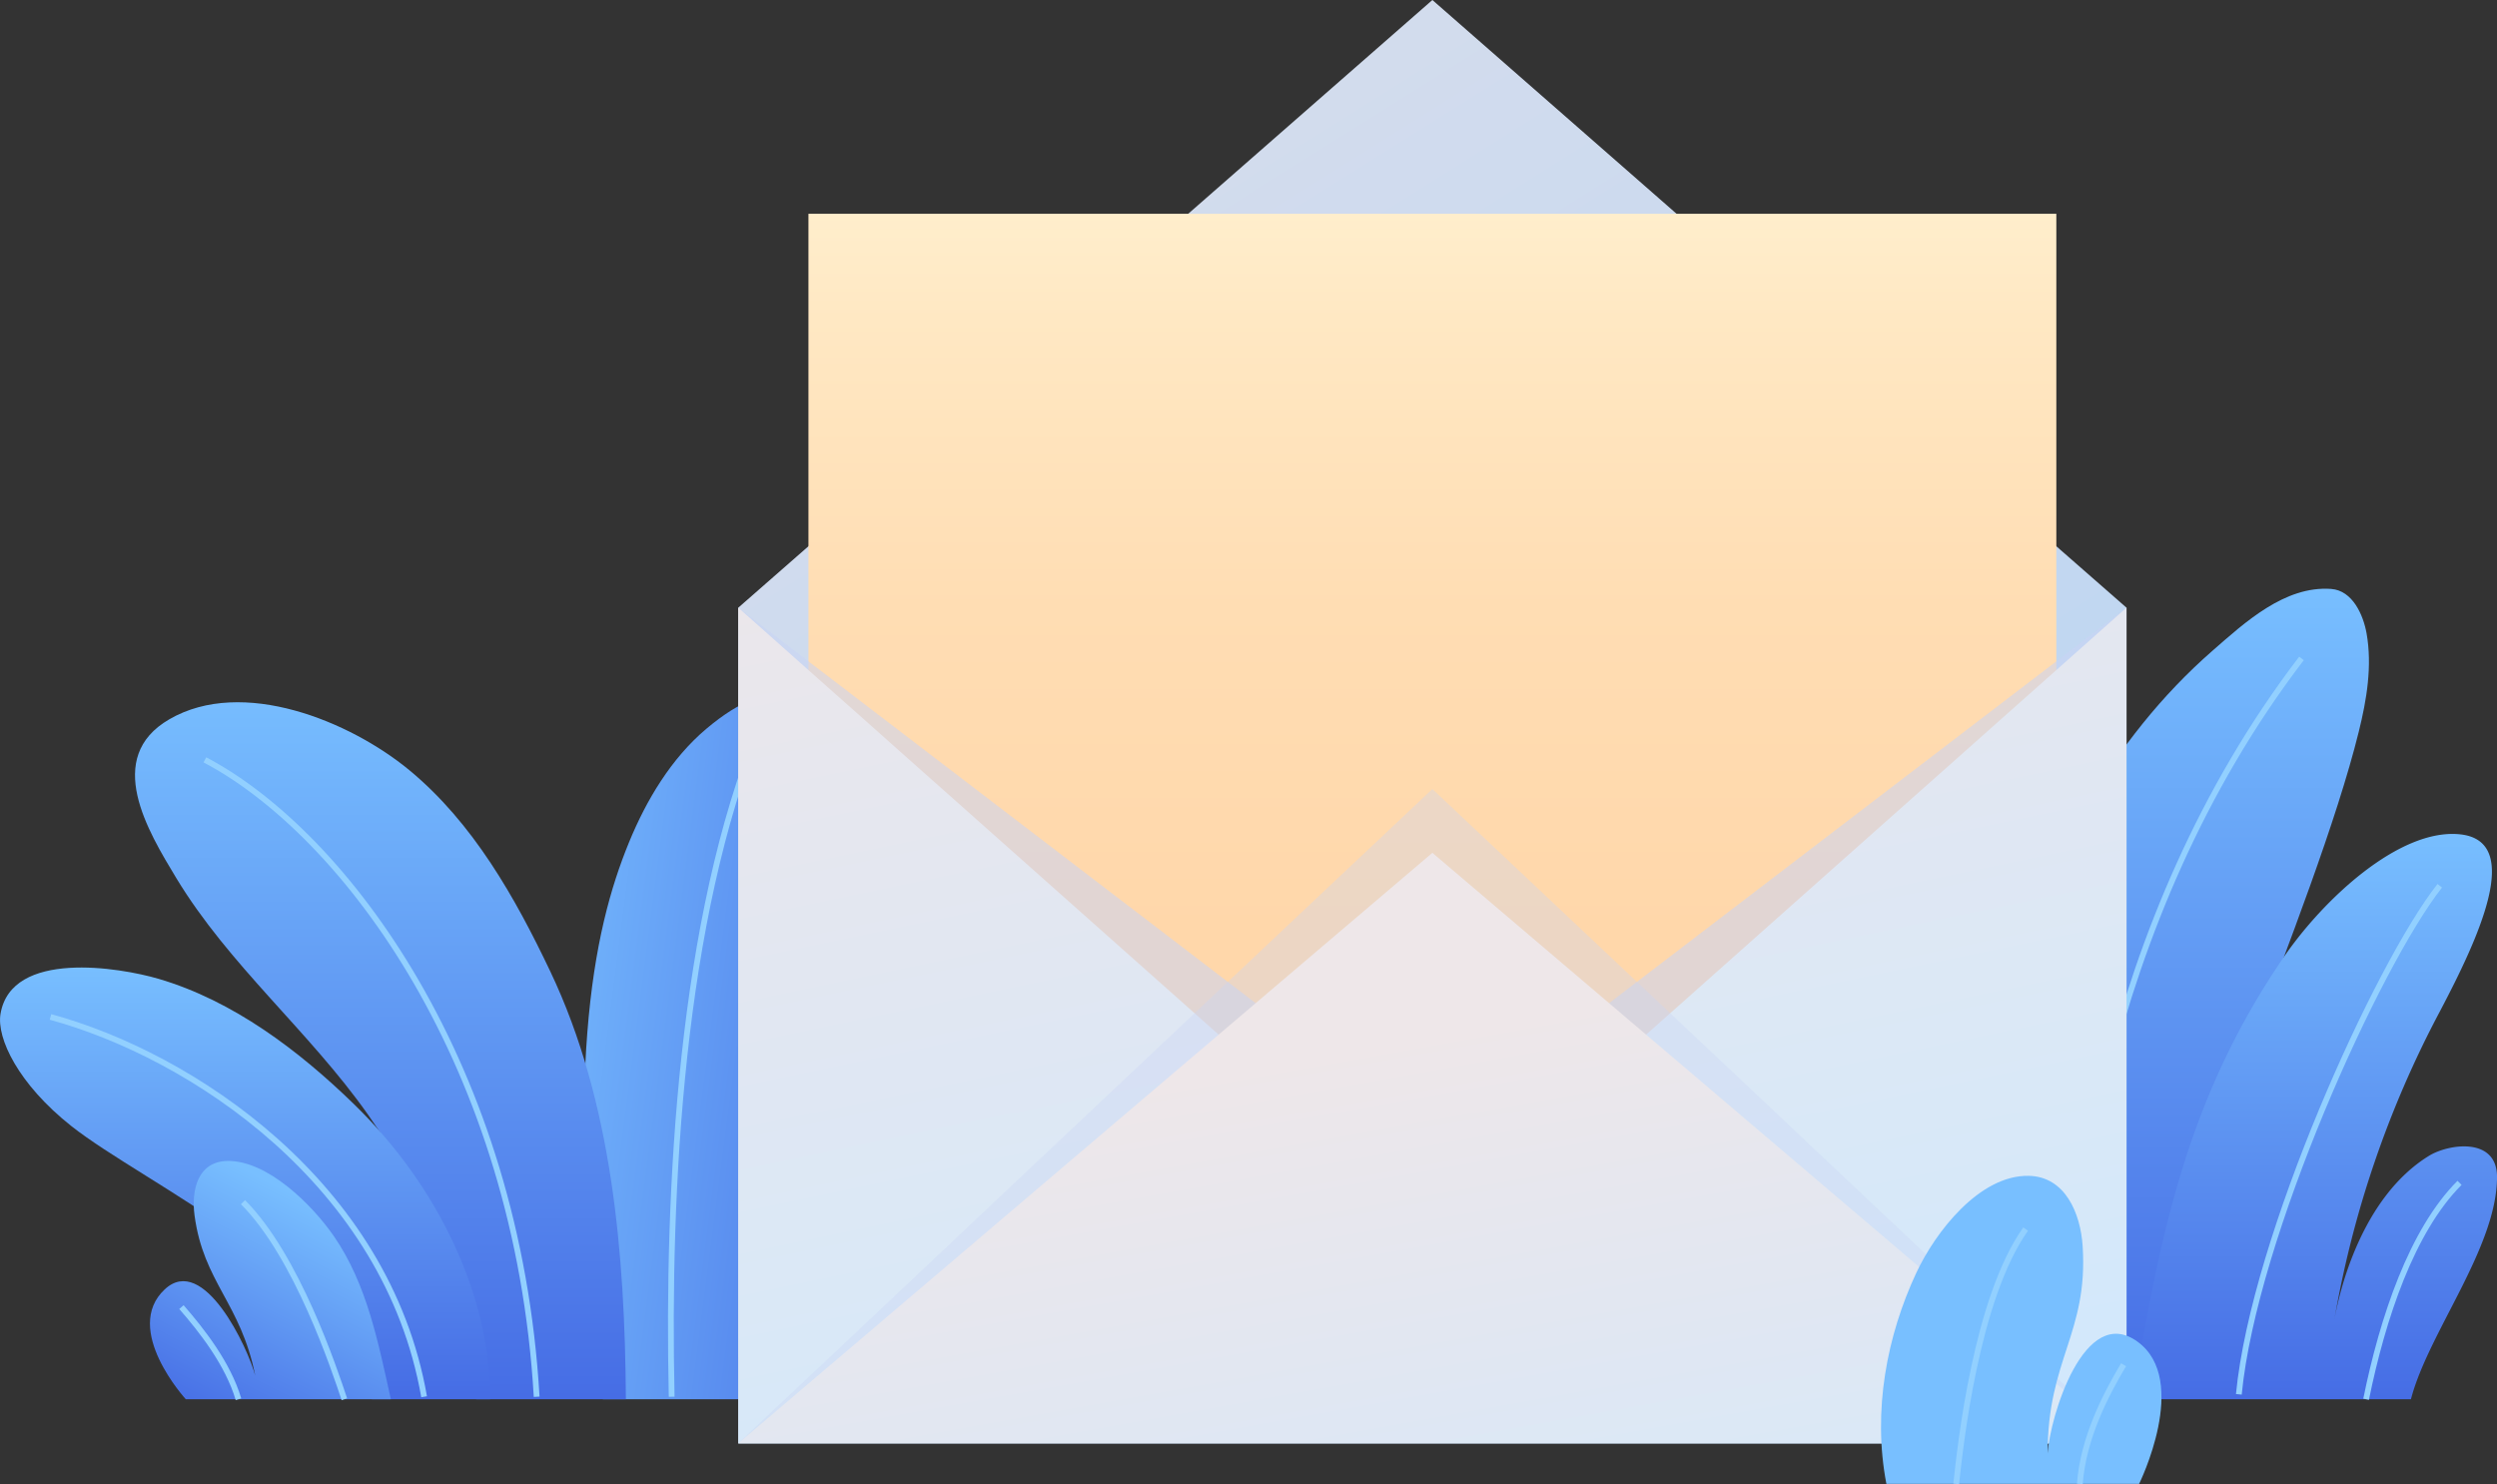 <svg xmlns="http://www.w3.org/2000/svg" xmlns:xlink="http://www.w3.org/1999/xlink" width="432.908" height="257.353" viewBox="0 0 432.908 257.353">
  <rect x="0" y="0" width="432.908" height="257.353" fill="#333333" stroke="none"/>
  <defs>
    <linearGradient id="linear-gradient" x1="0.5" y1="1" x2="0.5" gradientUnits="objectBoundingBox">
      <stop offset="0" stop-color="#466de5"/>
      <stop offset="1" stop-color="#78bfff"/>
    </linearGradient>
    <linearGradient id="linear-gradient-3" x1="1.294" y1="0.807" x2="-0.165" y2="0.279" xlink:href="#linear-gradient"/>
    <linearGradient id="linear-gradient-5" x1="0.497" y1="0.987" x2="0.497" y2="0.033" xlink:href="#linear-gradient"/>
    <linearGradient id="linear-gradient-6" x1="0.29" y1="1.082" x2="0.781" y2="0.221" xlink:href="#linear-gradient"/>
    <linearGradient id="linear-gradient-7" x1="0.755" y1="1.136" x2="0.18" y2="0.178" gradientUnits="objectBoundingBox">
      <stop offset="0" stop-color="#b3d3f4"/>
      <stop offset="1" stop-color="#d3dced"/>
    </linearGradient>
    <linearGradient id="linear-gradient-8" x1="0.5" y1="1" x2="0.5" gradientUnits="objectBoundingBox">
      <stop offset="0" stop-color="#ffd5a7"/>
      <stop offset="0.372" stop-color="#ffd7aa"/>
      <stop offset="0.654" stop-color="#ffddb3"/>
      <stop offset="0.907" stop-color="#ffe8c3"/>
      <stop offset="1" stop-color="#fec"/>
    </linearGradient>
    <linearGradient id="linear-gradient-9" x1="0.755" y1="1.235" x2="0.245" y2="-0.235" gradientUnits="objectBoundingBox">
      <stop offset="0" stop-color="#cde8ff"/>
      <stop offset="1" stop-color="#eee7e9"/>
    </linearGradient>
    <linearGradient id="linear-gradient-10" x1="0.75" y1="1.588" x2="0.25" y2="0.412" xlink:href="#linear-gradient-9"/>
    <linearGradient id="linear-gradient-11" x1="-11.573" y1="1.069" x2="-11.037" y2="0.223" xlink:href="#linear-gradient"/>
  </defs>
  <g id="Group_1595" data-name="Group 1595" transform="translate(-266.468 -176.834)">
    <g id="Group_1545" data-name="Group 1545" transform="translate(266.468 278.915)">
      <g id="Group_1542" data-name="Group 1542" transform="translate(339.423)">
        <path id="Path_749" data-name="Path 749" d="M568.932,401.793c-1.3-44.712,8.809-98.977,44.032-129.778,5.653-4.943,12.565-11.312,20.588-10.732,3.733.271,5.584,4.541,6.145,7.709,1,5.656.027,11.473-1.354,17.049-7.625,30.791-32.77,84.691-39.2,115.752" transform="translate(-568.823 -261.246)" fill="url(#linear-gradient)"/>
        <path id="Path_750" data-name="Path 750" d="M626.311,272.011C591.3,317.771,585,374.951,586.106,399.7" transform="translate(-566.719 -259.926)" fill="none" stroke="#92d0ff" stroke-miterlimit="10" stroke-width="1"/>
        <g id="Group_1541" data-name="Group 1541" transform="translate(30.319 42.52)">
          <path id="Path_751" data-name="Path 751" d="M595.831,397.149c4.716-28.936,9.668-52.568,26.251-76.745,6.823-9.946,19.965-22.239,30.421-21.223,11.219,1.091,3.258,18.043-3.4,30.7A178.415,178.415,0,0,0,630.7,383.945c.926-5.671,4.861-21.82,16.489-29C650.6,352.842,659,351.611,659,358.6c0,12.28-11.937,27.028-14.923,38.549" transform="translate(-595.831 -299.122)" fill="url(#linear-gradient)"/>
          <path id="Path_752" data-name="Path 752" d="M647.062,307.129c-10.756,13.653-32.2,60.9-34.832,88.181" transform="translate(-593.821 -298.141)" fill="none" stroke="#92d0ff" stroke-miterlimit="10" stroke-width="1"/>
          <path id="Path_753" data-name="Path 753" d="M648.084,353.017c-8.265,8.265-13.334,23.414-16.2,37.525" transform="translate(-591.411 -292.515)" fill="none" stroke="#92d0ff" stroke-miterlimit="10" stroke-width="1"/>
        </g>
      </g>
      <g id="Group_1543" data-name="Group 1543" transform="translate(0 18.515)">
        <path id="Path_754" data-name="Path 754" d="M359.927,399.771c-6.82-56.413-1.865-81,4.558-96.622,2.993-7.282,7.293-14.494,13.38-19.632,24.357-20.555,23.617,19.409,22.473,31.523-2.607,27.6-9.524,57.1-10.151,84.731" transform="translate(-255.412 -277.739)" fill="url(#linear-gradient-3)"/>
        <path id="Path_755" data-name="Path 755" d="M346.476,399.643c-.773-17.747-8.695-35.061-18.783-49.383-10.147-14.4-24.1-25.894-33.239-41.023-4.895-8.106-12.639-20.851-1.187-27.5,12.7-7.37,31.353.357,41.566,8.783,11.107,9.164,18.406,22.146,24.5,34.967,10.762,22.645,12.922,49.082,13.091,74.154" transform="translate(-263.912 -277.611)" fill="url(#linear-gradient)"/>
        <path id="Path_756" data-name="Path 756" d="M351.452,394.62c.051-18.064-9.153-37.133-23.687-51.243-9.495-9.219-20.854-17.858-33.808-21.66-6.724-1.975-25.52-5.1-27.4,6.075-.714,4.234,3.107,12.194,12.263,19.444,12.729,10.079,47.894,25.751,52.136,47.384" transform="translate(-266.468 -272.588)" fill="url(#linear-gradient-5)"/>
        <path id="Path_757" data-name="Path 757" d="M274.265,327.392c24.361,6.624,58.32,28.86,64.775,65.856" transform="translate(-265.512 -271.652)" fill="none" stroke="#92d0ff" stroke-miterlimit="10" stroke-width="1"/>
        <path id="Path_758" data-name="Path 758" d="M298.109,287.675c24.414,12.875,54.19,53.083,57.521,110.442" transform="translate(-262.589 -276.521)" fill="none" stroke="#92d0ff" stroke-miterlimit="10" stroke-width="1"/>
        <path id="Path_759" data-name="Path 759" d="M385.529,282.592c-13.723,33.328-16.113,80.114-15.316,116.148" transform="translate(-253.766 -277.144)" fill="none" stroke="#92d0ff" stroke-miterlimit="10" stroke-width="1"/>
      </g>
      <g id="Group_1544" data-name="Group 1544" transform="translate(25.993 99.229)">
        <path id="Path_760" data-name="Path 760" d="M331.395,390.956c-2.18-9.744-4.1-19.9-9.9-28.3-3.8-5.491-11.545-13.141-18.44-13.021-5.126.089-6.291,5.019-5.695,9.458,1.564,11.635,8.015,15.185,10.52,27.765-1.249-4.765-8.939-21.266-15.69-14.957-7.426,6.939,3.647,19.05,3.647,19.05" transform="translate(-289.623 -349.639)" fill="url(#linear-gradient-6)"/>
        <path id="Path_761" data-name="Path 761" d="M294.487,372.21c3.532,4.045,8.066,9.815,9.892,15.979" transform="translate(-289.027 -346.872)" fill="none" stroke="#92d0ff" stroke-miterlimit="10" stroke-width="1"/>
        <path id="Path_762" data-name="Path 762" d="M303.994,356c9.352,9.353,15.884,29.09,17.577,34.175" transform="translate(-287.861 -348.859)" fill="none" stroke="#92d0ff" stroke-miterlimit="10" stroke-width="1"/>
      </g>
    </g>
    <g id="Group_1562" data-name="Group 1562" transform="translate(394.464 176.834)">
      <path id="Path_802" data-name="Path 802" d="M500.824,170.313,380.485,275.684v144.9H621.163v-144.9Z" transform="translate(-380.485 -170.313)" fill="url(#linear-gradient-7)"/>
      <rect id="Rectangle_764" data-name="Rectangle 764" width="216.348" height="198.247" transform="translate(12.165 37.067)" fill="url(#linear-gradient-8)"/>
      <path id="Path_803" data-name="Path 803" d="M500.824,356.165,380.485,264.177V394.119H621.163V264.177Z" transform="translate(-380.485 -158.805)" fill="#c9d3f4" opacity="0.55" style="mix-blend-mode: multiply;isolation: isolate"/>
      <path id="Path_804" data-name="Path 804" d="M500.824,371.142,380.485,264.177v144.9H621.163v-144.9Z" transform="translate(-380.485 -158.805)" fill="url(#linear-gradient-9)"/>
      <path id="Path_805" data-name="Path 805" d="M500.824,292.189,380.485,405.638H621.163Z" transform="translate(-380.485 -155.371)" fill="#c9d3f4" opacity="0.35" style="mix-blend-mode: multiply;isolation: isolate"/>
      <path id="Path_806" data-name="Path 806" d="M500.824,302.039,380.485,404.431H621.163Z" transform="translate(-380.485 -154.164)" fill="url(#linear-gradient-10)"/>
    </g>
    <g id="Group_1563" data-name="Group 1563" transform="translate(592.581 380.718)">
      <path id="Path_807" data-name="Path 807" d="M557.9,405.346c-2.436-12.693.108-25.728,5.18-36.58,3.317-7.1,10.961-16.989,19.486-16.833,6.337.116,9,6.49,9.364,12.227.961,15.039-6.106,19.631-6.069,35.893.356-6.159,6.313-26.159,15.618-19.336,9.112,6.682.236,24.629.236,24.629" transform="translate(-556.967 -351.931)" fill="url(#linear-gradient-11)"/>
      <path id="Path_808" data-name="Path 808" d="M595.257,381.11c-3.12,5.23-6.982,12.69-7.585,20.659" transform="translate(-553.202 -348.354)" fill="none" stroke="#92d0ff" stroke-miterlimit="10" stroke-width="1"/>
      <path id="Path_809" data-name="Path 809" d="M580.62,360.156c-8.6,12.091-11.327,37.607-12.041,44.182" transform="translate(-555.543 -350.923)" fill="none" stroke="#92d0ff" stroke-miterlimit="10" stroke-width="1"/>
    </g>
  </g>
</svg>
